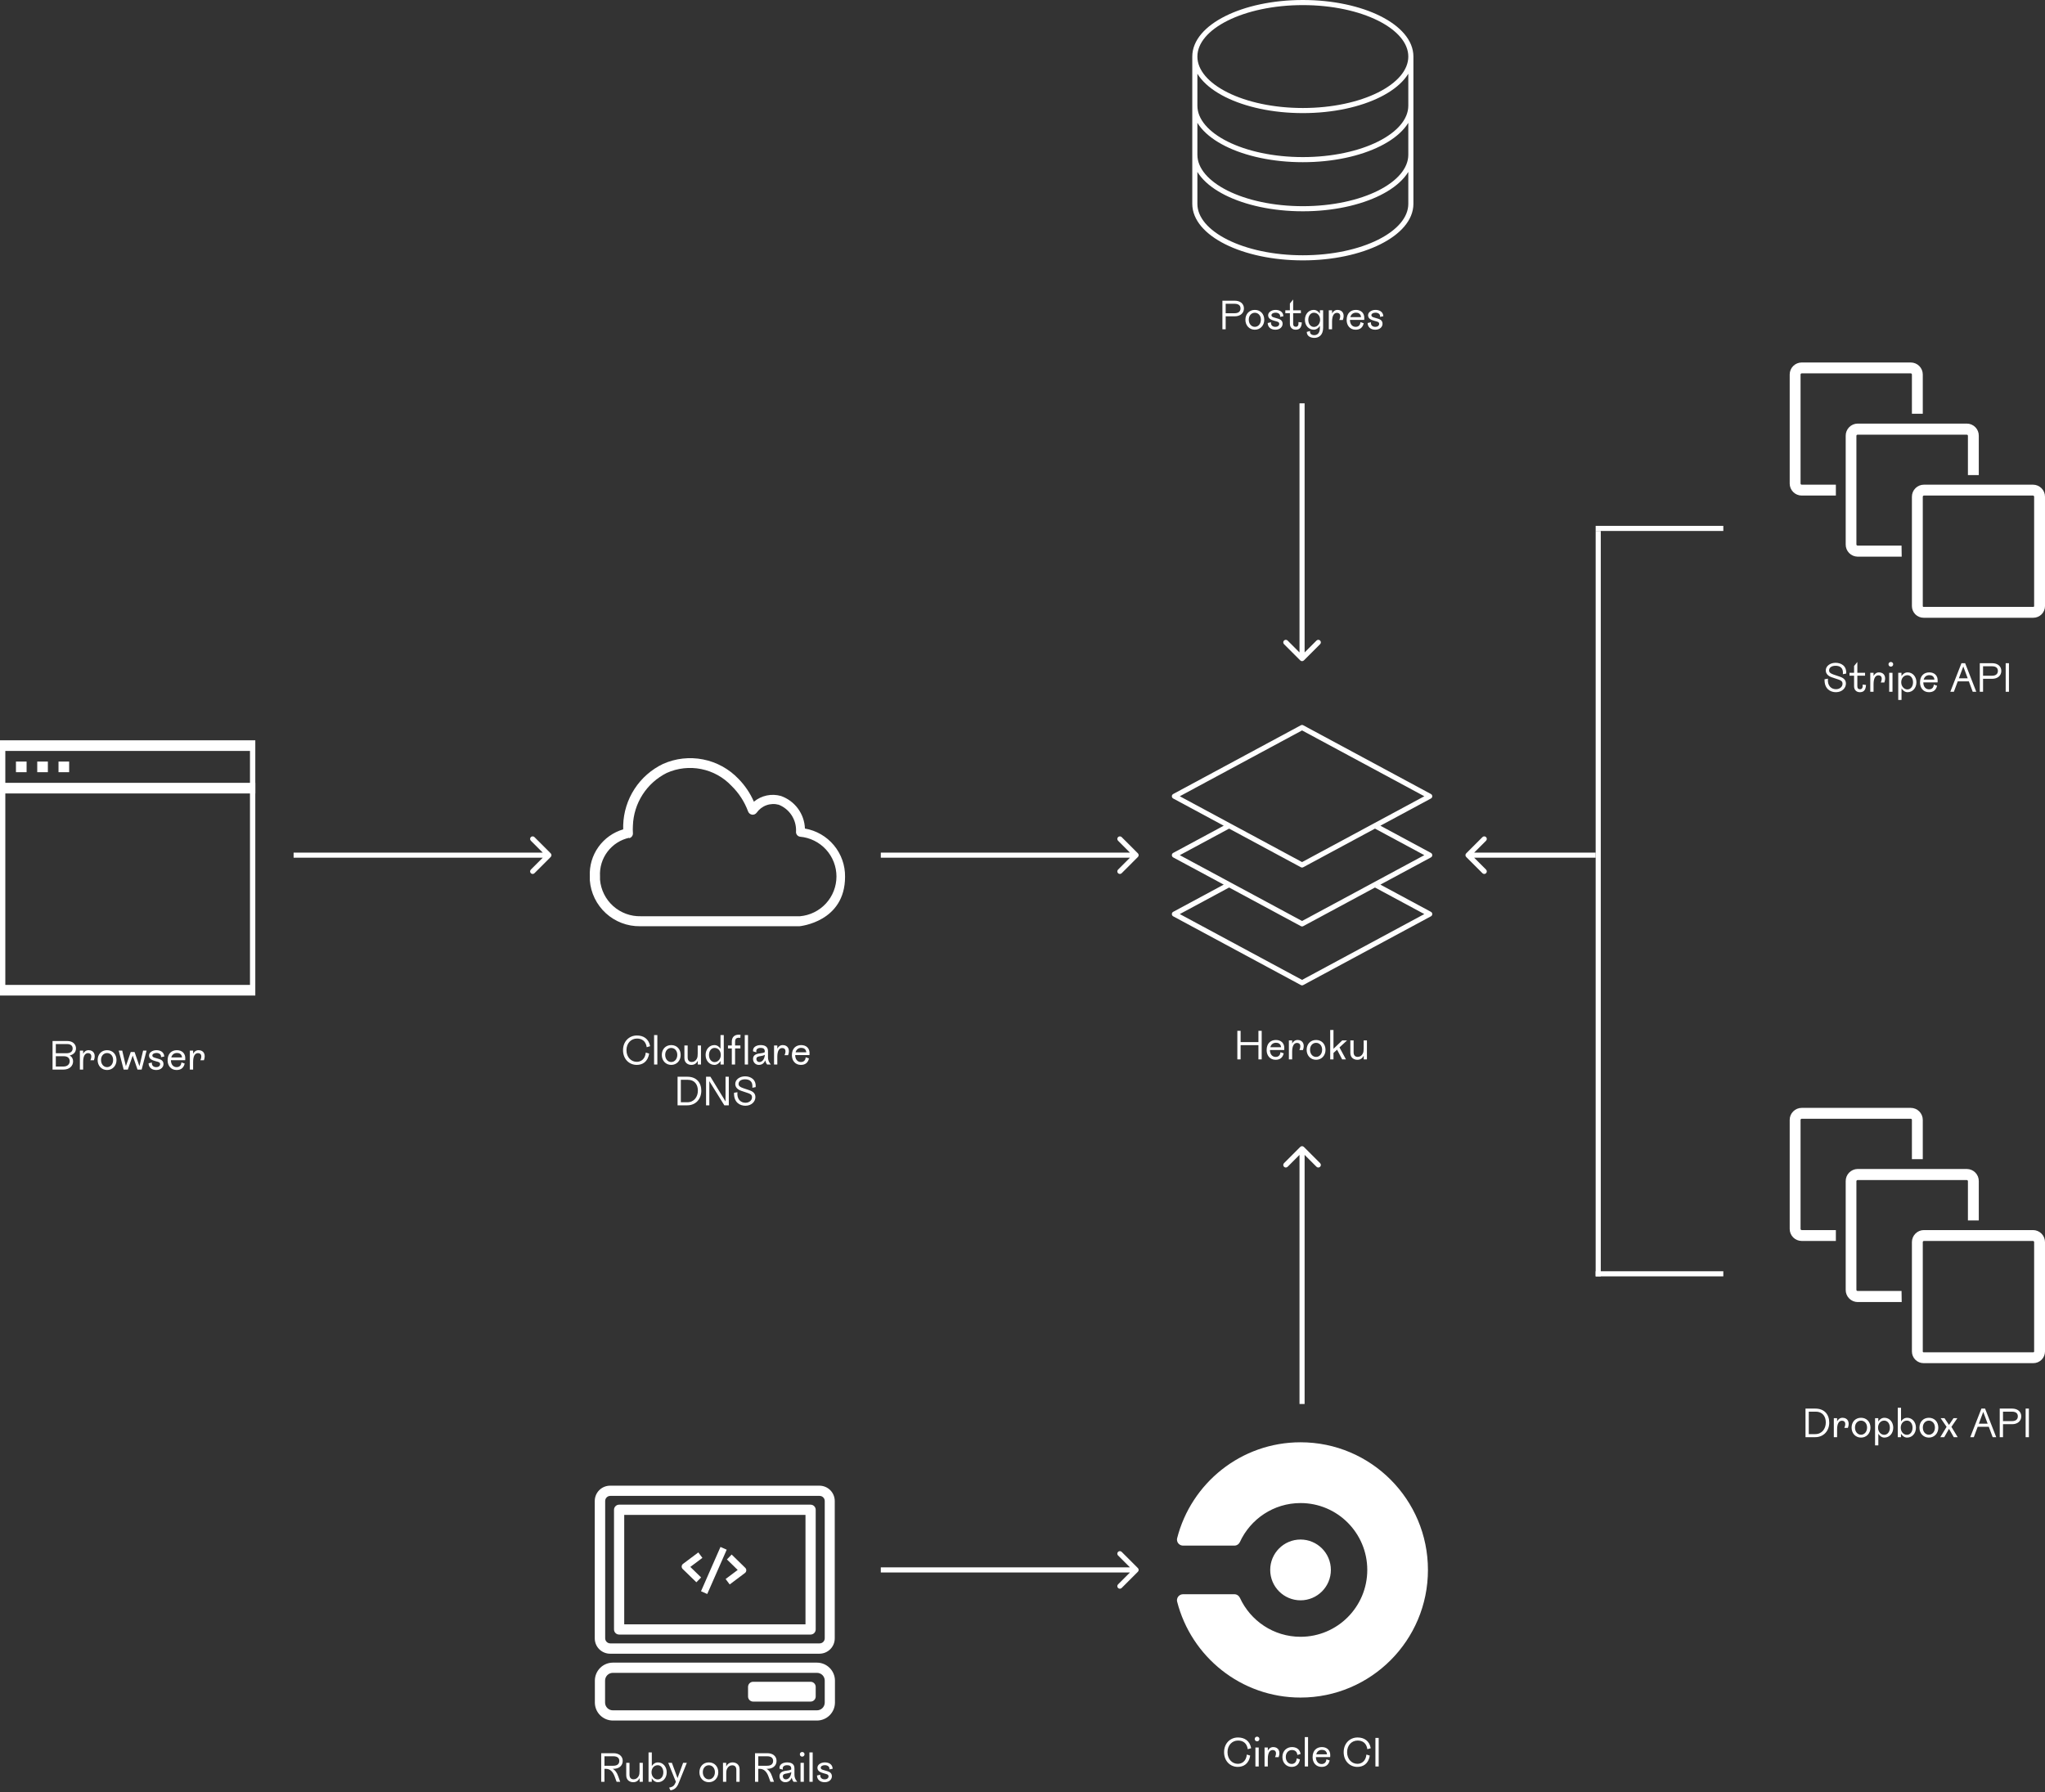 <svg width="801" height="702" viewBox="0 0 801 702" fill="none" xmlns="http://www.w3.org/2000/svg">
<rect x="0" y="0" width="801" height="702" fill="#333333" stroke="none"/>
<path d="M26.327 407.8C28.791 407.8 29.767 409.352 29.767 410.696C29.767 412.232 28.695 413.16 27.287 413.496C28.167 413.96 28.631 414.776 28.631 415.752C28.631 417.56 27.239 419 24.791 419H20.583V407.8H26.327ZM26.023 412.6C27.751 412.6 28.455 411.784 28.455 410.712C28.455 409.688 27.703 409 26.343 409H21.863V412.6H26.023ZM24.871 417.8C26.535 417.8 27.303 416.776 27.303 415.704C27.303 414.472 26.455 413.768 24.999 413.768H21.863V417.8H24.871ZM34.692 411.4C36.724 411.4 37.636 413.112 36.788 415.352H35.396C36.132 413.688 35.764 412.552 34.452 412.552C33.348 412.552 32.564 413.608 32.564 416.024V419H31.284V411.56H32.564V412.792C32.996 411.992 33.684 411.4 34.692 411.4ZM41.939 419.16C39.779 419.16 38.243 417.48 38.243 415.272C38.243 413.016 39.731 411.4 41.939 411.4C44.147 411.4 45.635 413.016 45.635 415.272C45.635 417.48 44.099 419.16 41.939 419.16ZM41.939 418.04C43.267 418.04 44.307 416.888 44.307 415.224C44.307 413.592 43.267 412.52 41.939 412.52C40.611 412.52 39.571 413.592 39.571 415.224C39.571 416.888 40.611 418.04 41.939 418.04ZM57.415 411.56L55.479 419H53.863L51.975 413.528L50.071 419H48.439L46.503 411.56H47.879L49.303 417.672L51.207 412.12H52.711L54.615 417.672L56.055 411.56H57.415ZM63.059 414.136C63.219 413.048 62.339 412.488 61.267 412.488C60.243 412.488 59.667 412.968 59.667 413.48C59.667 413.896 59.971 414.136 60.451 414.296C61.283 414.584 61.795 414.664 62.515 414.92C63.347 415.208 64.035 415.752 64.035 416.84C64.035 417.992 63.075 419.16 61.203 419.16C59.443 419.16 58.243 418.184 58.195 416.536L59.491 416.232C59.363 417.304 60.035 418.04 61.171 418.04C62.243 418.04 62.723 417.464 62.723 416.856C62.723 416.36 62.387 416.12 61.811 415.944C61.219 415.768 60.595 415.64 59.907 415.368C58.915 414.984 58.371 414.392 58.371 413.464C58.371 412.312 59.715 411.4 61.267 411.4C62.707 411.4 64.227 412.008 64.355 413.88L63.059 414.136ZM69.282 411.4C71.298 411.4 72.674 412.664 72.562 414.776L72.53 415.32H66.946C66.946 416.952 67.842 418.04 69.17 418.04C70.226 418.04 70.962 417.448 71.058 416.184L72.338 416.632C71.922 418.392 70.818 419.16 69.154 419.16C66.978 419.16 65.65 417.512 65.65 415.368C65.65 412.744 67.202 411.4 69.282 411.4ZM69.314 412.488C68.274 412.488 67.41 413.032 67.09 414.232H71.298C71.154 412.84 70.194 412.488 69.314 412.488ZM77.771 411.4C79.803 411.4 80.715 413.112 79.867 415.352H78.475C79.211 413.688 78.843 412.552 77.531 412.552C76.427 412.552 75.643 413.608 75.643 416.024V419H74.363V411.56H75.643V412.792C76.075 411.992 76.763 411.4 77.771 411.4Z" fill="white"/>
<path d="M215.707 335.707C216.098 335.317 216.098 334.683 215.707 334.293L209.343 327.929C208.953 327.538 208.319 327.538 207.929 327.929C207.538 328.319 207.538 328.953 207.929 329.343L213.586 335L207.929 340.657C207.538 341.047 207.538 341.681 207.929 342.071C208.319 342.462 208.953 342.462 209.343 342.071L215.707 335.707ZM115 336H215V334H115V336Z" fill="white"/>
<path d="M445.707 335.707C446.098 335.317 446.098 334.683 445.707 334.293L439.343 327.929C438.953 327.538 438.319 327.538 437.929 327.929C437.538 328.319 437.538 328.953 437.929 329.343L443.586 335L437.929 340.657C437.538 341.047 437.538 341.681 437.929 342.071C438.319 342.462 438.953 342.462 439.343 342.071L445.707 335.707ZM345 336H445V334H345V336Z" fill="white"/>
<path d="M445.707 615.707C446.098 615.317 446.098 614.683 445.707 614.293L439.343 607.929C438.953 607.538 438.319 607.538 437.929 607.929C437.538 608.319 437.538 608.953 437.929 609.343L443.586 615L437.929 620.657C437.538 621.047 437.538 621.681 437.929 622.071C438.319 622.462 438.953 622.462 439.343 622.071L445.707 615.707ZM345 616H445V614H345V616Z" fill="white"/>
<path d="M509.293 258.707C509.683 259.098 510.317 259.098 510.707 258.707L517.071 252.343C517.462 251.953 517.462 251.319 517.071 250.929C516.681 250.538 516.047 250.538 515.657 250.929L510 256.586L504.343 250.929C503.953 250.538 503.319 250.538 502.929 250.929C502.538 251.319 502.538 251.953 502.929 252.343L509.293 258.707ZM509 158L509 258L511 258L511 158L509 158Z" fill="white"/>
<path d="M574.293 334.293C573.902 334.683 573.902 335.317 574.293 335.707L580.657 342.071C581.047 342.462 581.681 342.462 582.071 342.071C582.462 341.681 582.462 341.047 582.071 340.657L576.414 335L582.071 329.343C582.462 328.953 582.462 328.319 582.071 327.929C581.681 327.538 581.047 327.538 580.657 327.929L574.293 334.293ZM625 334H575V336H625V334Z" fill="white"/>
<path d="M510.707 449.293C510.317 448.902 509.683 448.902 509.293 449.293L502.929 455.657C502.538 456.047 502.538 456.681 502.929 457.071C503.319 457.462 503.953 457.462 504.343 457.071L510 451.414L515.657 457.071C516.047 457.462 516.681 457.462 517.071 457.071C517.462 456.681 517.462 456.047 517.071 455.657L510.707 449.293ZM511 550L511 450L509 450L509 550L511 550Z" fill="white"/>
<g clip-path="url(#clip0_43_242)">
<path d="M100 390H85.417V385.833H97.917V294.167H2.083V385.833H85.417V390H0C-0.552 390 -1.082 389.781 -1.473 389.39C-1.864 388.999 -2.083 388.469 -2.083 387.917V292.083C-2.083 291.531 -1.864 291.001 -1.473 290.61C-1.082 290.219 -0.552 290 0 290H100C100.553 290 101.083 290.219 101.473 290.61C101.864 291.001 102.083 291.531 102.083 292.083V387.917C102.083 388.469 101.864 388.999 101.473 389.39C101.083 389.781 100.553 390 100 390Z" fill="white"/>
<path d="M100 306.667H0V310.833H100V306.667Z" fill="white"/>
<path d="M10.417 298.333H6.25V302.5H10.417V298.333Z" fill="white"/>
<path d="M18.75 298.333H14.584V302.5H18.75V298.333Z" fill="white"/>
<path d="M27.084 298.333H22.917V302.5H27.084V298.333Z" fill="white"/>
</g>
<path d="M320.96 647.82H238.96C237.369 647.82 235.843 647.188 234.717 646.063C233.592 644.937 232.96 643.411 232.96 641.82V588C232.96 586.409 233.592 584.883 234.717 583.757C235.843 582.632 237.369 582 238.96 582H320.96C322.551 582 324.077 582.632 325.203 583.757C326.328 584.883 326.96 586.409 326.96 588V641.78C326.965 642.571 326.814 643.356 326.515 644.088C326.216 644.821 325.775 645.487 325.217 646.049C324.659 646.61 323.996 647.055 323.265 647.359C322.535 647.664 321.751 647.82 320.96 647.82V647.82ZM239.04 586C238.51 586 238.001 586.211 237.626 586.586C237.251 586.961 237.04 587.47 237.04 588V641.78C237.04 642.31 237.251 642.819 237.626 643.194C238.001 643.569 238.51 643.78 239.04 643.78H321.04C321.57 643.78 322.079 643.569 322.454 643.194C322.829 642.819 323.04 642.31 323.04 641.78V588C323.04 587.47 322.829 586.961 322.454 586.586C322.079 586.211 321.57 586 321.04 586H239.04Z" fill="white"/>
<path d="M320 674H240C238.152 673.984 236.383 673.245 235.075 671.94C233.766 670.634 233.021 668.868 233 667.02V658.36C233.005 656.501 233.743 654.72 235.054 653.402C236.364 652.084 238.141 651.336 240 651.32H320C321.866 651.325 323.653 652.069 324.972 653.388C326.291 654.707 327.035 656.495 327.04 658.36V667.02C327.019 668.875 326.269 670.647 324.951 671.954C323.634 673.26 321.855 673.995 320 674V674ZM240 655.32C239.201 655.331 238.438 655.655 237.876 656.224C237.315 656.793 237 657.561 237 658.36V667.02C237.016 667.809 237.337 668.561 237.897 669.117C238.457 669.673 239.211 669.99 240 670H320C320.806 670 321.58 669.68 322.15 669.11C322.72 668.54 323.04 667.766 323.04 666.96V658.36C323.04 657.961 322.961 657.565 322.809 657.197C322.656 656.828 322.432 656.493 322.15 656.21C321.867 655.928 321.532 655.704 321.163 655.551C320.795 655.399 320.399 655.32 320 655.32H240Z" fill="white"/>
<path d="M317.5 658.82H295C293.895 658.82 293 659.715 293 660.82V664.58C293 665.685 293.895 666.58 295 666.58H317.5C318.605 666.58 319.5 665.685 319.5 664.58V660.82C319.5 659.715 318.605 658.82 317.5 658.82Z" fill="white"/>
<path d="M317.5 640.32H242.5C241.97 640.32 241.461 640.109 241.086 639.734C240.711 639.359 240.5 638.85 240.5 638.32V591.44C240.5 590.91 240.711 590.401 241.086 590.026C241.461 589.651 241.97 589.44 242.5 589.44H317.5C318.03 589.44 318.539 589.651 318.914 590.026C319.289 590.401 319.5 590.91 319.5 591.44V638.32C319.5 638.85 319.289 639.359 318.914 639.734C318.539 640.109 318.03 640.32 317.5 640.32ZM244.5 636.32H315.5V593.44H244.5V636.32Z" fill="white"/>
<path d="M272.763 619.837L267.403 614.637C267.265 614.502 267.158 614.34 267.089 614.16C267.02 613.981 266.99 613.789 267.003 613.597C267.016 613.406 267.071 613.22 267.163 613.052C267.255 612.884 267.382 612.738 267.536 612.623L273.523 608.143L275.123 610.277L270.389 613.823L274.616 617.943L272.763 619.837Z" fill="white"/>
<path d="M285.816 620.69L284.216 618.557L288.949 615.01L284.723 610.89L286.576 608.97L291.909 614.183C292.048 614.318 292.156 614.481 292.225 614.661C292.294 614.841 292.324 615.035 292.311 615.227C292.298 615.42 292.244 615.608 292.152 615.777C292.059 615.947 291.931 616.095 291.776 616.21L285.816 620.69Z" fill="white"/>
<path d="M282.202 606L274.575 623.358L277.017 624.431L284.644 607.073L282.202 606Z" fill="white"/>
<path d="M243.913 689.808C243.913 691.728 242.393 692.912 240.361 692.912H239.945C240.921 693.392 241.609 694.304 242.153 695.84L242.921 698H241.513L240.793 696.016C240.057 694 238.985 692.912 237.225 692.912H236.761V698H235.481V686.8H240.361C242.393 686.8 243.913 687.936 243.913 689.808ZM240.217 691.712C242.121 691.712 242.569 690.704 242.569 689.808C242.569 688.944 242.121 688 240.217 688H236.761V691.712H240.217ZM251.784 690.56V698H250.536V696.56C250.072 697.472 249.304 698.16 248.008 698.16C246.776 698.16 245.288 697.44 245.288 695.456V690.56H246.568V695.216C246.568 696.464 247.208 697.024 248.168 697.024C249.016 697.024 249.752 696.56 250.168 695.728C250.44 695.184 250.504 694.64 250.504 693.712V690.56H251.784ZM257.706 690.4C259.706 690.4 261.146 692.112 261.146 694.272C261.146 696.528 259.642 698.16 257.69 698.16C256.634 698.16 255.818 697.488 255.29 696.64V698H254.026V686.48H255.306V691.824C255.834 691.024 256.634 690.4 257.706 690.4ZM257.61 697.072C258.906 697.072 259.818 695.904 259.818 694.272C259.818 692.64 258.874 691.504 257.626 691.504C256.17 691.504 255.194 692.72 255.194 694.288C255.194 695.808 256.25 697.072 257.61 697.072ZM269.026 690.56L266.034 698C265.506 699.312 264.93 700.976 262.626 701.36L262.082 700.288C264.066 699.904 264.178 699.168 264.738 698L261.73 690.56H263.17L265.378 696.56L267.57 690.56H269.026ZM277.65 698.16C275.49 698.16 273.954 696.48 273.954 694.272C273.954 692.016 275.442 690.4 277.65 690.4C279.858 690.4 281.346 692.016 281.346 694.272C281.346 696.48 279.81 698.16 277.65 698.16ZM277.65 697.04C278.978 697.04 280.018 695.888 280.018 694.224C280.018 692.592 278.978 691.52 277.65 691.52C276.322 691.52 275.282 692.592 275.282 694.224C275.282 695.888 276.322 697.04 277.65 697.04ZM286.975 690.4C288.191 690.4 289.695 691.12 289.695 693.104V698H288.415V693.344C288.415 692.096 287.791 691.536 286.799 691.536C285.967 691.536 285.231 692 284.815 692.832C284.543 693.376 284.463 693.92 284.463 694.848V698H283.183V690.56H284.447V691.984C284.911 691.072 285.679 690.4 286.975 690.4ZM304.163 689.808C304.163 691.728 302.643 692.912 300.611 692.912H300.195C301.171 693.392 301.859 694.304 302.403 695.84L303.171 698H301.763L301.043 696.016C300.307 694 299.235 692.912 297.475 692.912H297.011V698H295.731V686.8H300.611C302.643 686.8 304.163 687.936 304.163 689.808ZM300.467 691.712C302.371 691.712 302.819 690.704 302.819 689.808C302.819 688.944 302.371 688 300.467 688H297.011V691.712H300.467ZM310.823 698C310.487 697.552 310.231 697.056 310.119 696.384C309.687 697.392 308.919 698.16 307.575 698.16C306.167 698.16 305.319 697.008 305.319 695.84C305.319 694.48 306.199 693.84 308.167 693.632C308.839 693.568 309.463 693.456 309.911 693.168V692.832C309.911 691.648 309.031 691.504 308.231 691.504C307.271 691.504 306.279 692.032 306.663 693.232L305.319 692.864C305.111 691.024 306.903 690.4 308.279 690.4C309.735 690.4 311.175 690.864 311.175 692.768V695.2C311.175 696.704 311.959 697.568 312.279 698H310.823ZM307.815 697.04C308.791 697.04 309.767 696.16 309.959 694.208C309.559 694.448 309.031 694.608 308.359 694.704C307.239 694.864 306.631 695.04 306.631 695.872C306.631 696.48 307.063 697.04 307.815 697.04ZM314.214 688.144C313.686 688.144 313.286 687.744 313.286 687.216C313.286 686.72 313.686 686.32 314.214 686.32C314.726 686.32 315.126 686.72 315.126 687.216C315.126 687.744 314.726 688.144 314.214 688.144ZM313.558 690.56H314.854V698H313.558V690.56ZM317.04 686.48H318.32V698H317.04V686.48ZM324.863 693.136C325.023 692.048 324.143 691.488 323.071 691.488C322.047 691.488 321.471 691.968 321.471 692.48C321.471 692.896 321.775 693.136 322.255 693.296C323.087 693.584 323.599 693.664 324.319 693.92C325.151 694.208 325.839 694.752 325.839 695.84C325.839 696.992 324.879 698.16 323.007 698.16C321.247 698.16 320.047 697.184 319.999 695.536L321.295 695.232C321.167 696.304 321.839 697.04 322.975 697.04C324.047 697.04 324.527 696.464 324.527 695.856C324.527 695.36 324.191 695.12 323.615 694.944C323.023 694.768 322.399 694.64 321.711 694.368C320.719 693.984 320.175 693.392 320.175 692.464C320.175 691.312 321.519 690.4 323.071 690.4C324.511 690.4 326.031 691.008 326.159 692.88L324.863 693.136Z" fill="white"/>
<path d="M489.68 687.728C489.152 691.056 486.976 692.16 484.832 692.16C481.856 692.16 479.456 689.872 479.456 686.4C479.456 682.928 481.872 680.64 484.896 680.64C487.424 680.64 489.504 681.888 490.064 684.832L488.736 685.232C488.368 682.736 486.752 681.84 484.928 681.84C482.624 681.84 480.8 683.648 480.8 686.384C480.8 689.232 482.704 690.96 484.848 690.96C486.288 690.96 488.08 690.112 488.368 687.328L489.68 687.728ZM492.386 682.144C491.858 682.144 491.458 681.744 491.458 681.216C491.458 680.72 491.858 680.32 492.386 680.32C492.898 680.32 493.298 680.72 493.298 681.216C493.298 681.744 492.898 682.144 492.386 682.144ZM491.73 684.56H493.026V692H491.73V684.56ZM498.716 684.4C500.748 684.4 501.66 686.112 500.812 688.352H499.42C500.156 686.688 499.788 685.552 498.476 685.552C497.372 685.552 496.588 686.608 496.588 689.024V692H495.308V684.56H496.588V685.792C497.02 684.992 497.708 684.4 498.716 684.4ZM509.163 689.216C508.827 691.632 507.147 692.16 505.883 692.16C504.011 692.16 502.299 690.736 502.299 688.288C502.299 685.696 504.203 684.4 506.011 684.4C507.371 684.4 509.019 684.88 509.435 687.088L508.155 687.488C508.027 685.952 506.955 685.552 506.027 685.552C504.731 685.552 503.627 686.576 503.627 688.272C503.627 689.968 504.683 691.008 505.947 691.008C506.859 691.008 507.835 690.4 507.883 688.832L509.163 689.216ZM511.071 680.48H512.351V692H511.071V680.48ZM517.759 684.4C519.775 684.4 521.151 685.664 521.039 687.776L521.007 688.32H515.423C515.423 689.952 516.319 691.04 517.647 691.04C518.703 691.04 519.439 690.448 519.535 689.184L520.815 689.632C520.399 691.392 519.295 692.16 517.631 692.16C515.455 692.16 514.127 690.512 514.127 688.368C514.127 685.744 515.679 684.4 517.759 684.4ZM517.791 685.488C516.751 685.488 515.887 686.032 515.567 687.232H519.775C519.631 685.84 518.671 685.488 517.791 685.488ZM536.524 687.728C535.996 691.056 533.82 692.16 531.676 692.16C528.7 692.16 526.3 689.872 526.3 686.4C526.3 682.928 528.716 680.64 531.74 680.64C534.268 680.64 536.348 681.888 536.908 684.832L535.58 685.232C535.212 682.736 533.596 681.84 531.772 681.84C529.468 681.84 527.644 683.648 527.644 686.384C527.644 689.232 529.548 690.96 531.692 690.96C533.132 690.96 534.924 690.112 535.212 687.328L536.524 687.728ZM538.734 680.8H540.014V692H538.734V680.8Z" fill="white"/>
<path fill-rule="evenodd" clip-rule="evenodd" d="M509.406 565C486.112 565 466.564 580.991 461.063 602.611C461.025 602.769 461 602.929 461 603.096C461 604.411 462.064 605.477 463.377 605.477H483.489C484.447 605.477 485.267 604.904 485.645 604.086C489.777 595.073 498.857 588.808 509.406 588.808C523.838 588.808 535.544 600.537 535.544 615.001C535.544 629.465 523.838 641.193 509.406 641.193C498.857 641.193 489.781 634.928 485.648 625.912L485.645 625.917C485.267 625.098 484.447 624.526 483.489 624.526H463.377C462.064 624.526 461 625.589 461 626.907C461 627.069 461.025 627.225 461.059 627.381C466.559 649.002 486.108 665 509.406 665C536.963 665 559.307 642.611 559.307 615.001C559.307 587.387 536.963 565 509.406 565ZM497.524 615.001C497.524 608.427 502.845 603.096 509.406 603.096C515.967 603.096 521.286 608.427 521.286 615.001C521.286 621.574 515.967 626.907 509.406 626.907C502.845 626.907 497.524 621.574 497.524 615.001Z" fill="white"/>
<path d="M494.189 403.8V415H492.909V409.432H485.933V415H484.653V403.8H485.933V408.232H492.909V403.8H494.189ZM499.759 407.4C501.775 407.4 503.151 408.664 503.039 410.776L503.007 411.32H497.423C497.423 412.952 498.319 414.04 499.647 414.04C500.703 414.04 501.439 413.448 501.535 412.184L502.815 412.632C502.399 414.392 501.295 415.16 499.631 415.16C497.455 415.16 496.127 413.512 496.127 411.368C496.127 408.744 497.679 407.4 499.759 407.4ZM499.791 408.488C498.751 408.488 497.887 409.032 497.567 410.232H501.775C501.631 408.84 500.671 408.488 499.791 408.488ZM508.247 407.4C510.279 407.4 511.191 409.112 510.343 411.352H508.951C509.687 409.688 509.319 408.552 508.007 408.552C506.903 408.552 506.119 409.608 506.119 412.024V415H504.839V407.56H506.119V408.792C506.551 407.992 507.239 407.4 508.247 407.4ZM515.494 415.16C513.334 415.16 511.798 413.48 511.798 411.272C511.798 409.016 513.286 407.4 515.494 407.4C517.702 407.4 519.19 409.016 519.19 411.272C519.19 413.48 517.654 415.16 515.494 415.16ZM515.494 414.04C516.822 414.04 517.862 412.888 517.862 411.224C517.862 409.592 516.822 408.52 515.494 408.52C514.166 408.52 513.126 409.592 513.126 411.224C513.126 412.888 514.166 414.04 515.494 414.04ZM524.659 410.312L527.187 415H525.699L523.715 411.192L522.307 412.488V415H521.027V403.48H522.307V410.856L525.747 407.56H527.635L524.659 410.312ZM535.409 407.56V415H534.161V413.56C533.697 414.472 532.929 415.16 531.633 415.16C530.401 415.16 528.913 414.44 528.913 412.456V407.56H530.193V412.216C530.193 413.464 530.833 414.024 531.793 414.024C532.641 414.024 533.377 413.56 533.793 412.728C534.065 412.184 534.129 411.64 534.129 410.712V407.56H535.409Z" fill="white"/>
<path d="M481.431 323.462L460 335L481.431 346.538M481.431 323.462L510 338.846L538.569 323.462M481.431 323.462L460 311.923L510 285L560 311.923L538.569 323.462M481.431 346.538L460 358.077L510 385L560 358.077L538.569 346.538M481.431 346.538L510 361.923L538.569 346.538M538.569 323.462L560 335L538.569 346.538" stroke="white" stroke-width="2" stroke-linecap="round" stroke-linejoin="round"/>
<path d="M483.682 117.8C485.714 117.8 487.234 118.936 487.234 120.824C487.234 122.728 485.714 123.912 483.682 123.912H480.082V129H478.802V117.8H483.682ZM483.538 122.712C485.442 122.712 485.89 121.704 485.89 120.824C485.89 119.944 485.442 119 483.538 119H480.082V122.712H483.538ZM491.502 129.16C489.342 129.16 487.806 127.48 487.806 125.272C487.806 123.016 489.294 121.4 491.502 121.4C493.71 121.4 495.198 123.016 495.198 125.272C495.198 127.48 493.662 129.16 491.502 129.16ZM491.502 128.04C492.83 128.04 493.87 126.888 493.87 125.224C493.87 123.592 492.83 122.52 491.502 122.52C490.174 122.52 489.134 123.592 489.134 125.224C489.134 126.888 490.174 128.04 491.502 128.04ZM501.402 124.136C501.562 123.048 500.682 122.488 499.61 122.488C498.586 122.488 498.01 122.968 498.01 123.48C498.01 123.896 498.314 124.136 498.794 124.296C499.626 124.584 500.138 124.664 500.858 124.92C501.69 125.208 502.378 125.752 502.378 126.84C502.378 127.992 501.418 129.16 499.546 129.16C497.786 129.16 496.586 128.184 496.538 126.536L497.834 126.232C497.706 127.304 498.378 128.04 499.514 128.04C500.586 128.04 501.066 127.464 501.066 126.856C501.066 126.36 500.73 126.12 500.154 125.944C499.562 125.768 498.938 125.64 498.25 125.368C497.258 124.984 496.714 124.392 496.714 123.464C496.714 122.312 498.058 121.4 499.61 121.4C501.05 121.4 502.57 122.008 502.698 123.88L501.402 124.136ZM509.905 126.312C509.809 128.92 508.417 129.16 507.473 129.16C506.193 129.16 505.233 128.296 505.233 126.84V122.696H503.441V121.56H505.233V118.904L506.513 117.32V121.56H509.537V122.696H506.513V126.824C506.513 127.656 506.913 128.008 507.601 128.008C508.337 128.008 508.721 127.368 508.593 126.168L509.905 126.312ZM518.253 121.528V128.392C518.253 131.416 516.429 132.36 514.829 132.36C513.549 132.36 511.885 131.848 511.837 130.024L513.133 129.672C512.941 130.744 513.741 131.288 514.781 131.288C516.029 131.288 516.973 130.424 516.973 128.568V127.64C516.445 128.488 515.629 129.16 514.573 129.16C512.621 129.16 511.117 127.528 511.117 125.272C511.117 123.112 512.557 121.4 514.557 121.4C515.645 121.4 516.461 122.056 516.989 122.872V121.528H518.253ZM514.653 128.072C516.045 128.072 517.069 126.76 517.069 125.288C517.069 123.688 516.061 122.504 514.637 122.504C513.389 122.504 512.445 123.64 512.445 125.272C512.445 126.904 513.357 128.072 514.653 128.072ZM523.88 121.4C525.912 121.4 526.824 123.112 525.976 125.352H524.584C525.32 123.688 524.952 122.552 523.64 122.552C522.536 122.552 521.752 123.608 521.752 126.024V129H520.472V121.56H521.752V122.792C522.184 121.992 522.872 121.4 523.88 121.4ZM531.095 121.4C533.111 121.4 534.487 122.664 534.375 124.776L534.343 125.32H528.759C528.759 126.952 529.655 128.04 530.983 128.04C532.039 128.04 532.775 127.448 532.871 126.184L534.151 126.632C533.735 128.392 532.631 129.16 530.967 129.16C528.791 129.16 527.463 127.512 527.463 125.368C527.463 122.744 529.015 121.4 531.095 121.4ZM531.127 122.488C530.087 122.488 529.223 123.032 528.903 124.232H533.111C532.967 122.84 532.007 122.488 531.127 122.488ZM540.543 124.136C540.703 123.048 539.823 122.488 538.751 122.488C537.727 122.488 537.151 122.968 537.151 123.48C537.151 123.896 537.455 124.136 537.935 124.296C538.767 124.584 539.279 124.664 539.999 124.92C540.831 125.208 541.519 125.752 541.519 126.84C541.519 127.992 540.559 129.16 538.687 129.16C536.927 129.16 535.727 128.184 535.679 126.536L536.975 126.232C536.847 127.304 537.519 128.04 538.655 128.04C539.727 128.04 540.207 127.464 540.207 126.856C540.207 126.36 539.871 126.12 539.295 125.944C538.703 125.768 538.079 125.64 537.391 125.368C536.399 124.984 535.855 124.392 535.855 123.464C535.855 122.312 537.199 121.4 538.751 121.4C540.191 121.4 541.711 122.008 541.839 123.88L540.543 124.136Z" fill="white"/>
<path d="M552.615 22.154C552.615 33.836 533.672 43.308 510.308 43.308C486.944 43.308 468 33.836 468 22.154M552.615 22.154C552.615 10.472 533.672 1 510.308 1C486.944 1 468 10.472 468 22.154M552.615 22.154V79.846C552.615 91.528 533.672 101 510.308 101C486.944 101 468 91.528 468 79.846V22.154M552.615 22.154V41.385M468 22.154V41.385M552.615 41.385V60.615C552.615 72.297 533.672 81.769 510.308 81.769C486.944 81.769 468 72.297 468 60.615V41.385M552.615 41.385C552.615 53.067 533.672 62.538 510.308 62.538C486.944 62.538 468 53.067 468 41.385" stroke="white" stroke-width="2" stroke-linecap="round" stroke-linejoin="round"/>
<path d="M254.258 412.728C253.73 416.056 251.554 417.16 249.41 417.16C246.434 417.16 244.034 414.872 244.034 411.4C244.034 407.928 246.45 405.64 249.474 405.64C252.002 405.64 254.082 406.888 254.642 409.832L253.314 410.232C252.946 407.736 251.33 406.84 249.506 406.84C247.202 406.84 245.378 408.648 245.378 411.384C245.378 414.232 247.282 415.96 249.426 415.96C250.866 415.96 252.658 415.112 252.946 412.328L254.258 412.728ZM256.196 405.48H257.476V417H256.196V405.48ZM262.916 417.16C260.756 417.16 259.22 415.48 259.22 413.272C259.22 411.016 260.708 409.4 262.916 409.4C265.124 409.4 266.612 411.016 266.612 413.272C266.612 415.48 265.076 417.16 262.916 417.16ZM262.916 416.04C264.244 416.04 265.284 414.888 265.284 413.224C265.284 411.592 264.244 410.52 262.916 410.52C261.588 410.52 260.548 411.592 260.548 413.224C260.548 414.888 261.588 416.04 262.916 416.04ZM274.565 409.56V417H273.317V415.56C272.853 416.472 272.085 417.16 270.789 417.16C269.557 417.16 268.069 416.44 268.069 414.456V409.56H269.349V414.216C269.349 415.464 269.989 416.024 270.949 416.024C271.797 416.024 272.533 415.56 272.949 414.728C273.221 414.184 273.285 413.64 273.285 412.712V409.56H274.565ZM283.495 405.48V417H282.231V415.64C281.703 416.488 280.887 417.16 279.831 417.16C277.879 417.16 276.375 415.528 276.375 413.272C276.375 411.112 277.815 409.4 279.815 409.4C280.887 409.4 281.687 410.024 282.215 410.824V405.48H283.495ZM279.911 416.072C281.303 416.072 282.327 414.76 282.327 413.288C282.327 411.688 281.319 410.504 279.895 410.504C278.647 410.504 277.703 411.64 277.703 413.272C277.703 414.904 278.615 416.072 279.911 416.072ZM287.922 409.56H290.002V410.712H287.922V417H286.642V410.712H285.138V409.56H286.642V408.024C286.642 406.632 287.346 405.32 289.41 405.32C289.714 405.32 289.986 405.368 290.066 405.4L289.97 406.584C289.778 406.52 289.458 406.504 289.154 406.536C288.066 406.648 287.922 407.352 287.922 408.168V409.56ZM291.712 405.48H292.992V417H291.712V405.48ZM300.463 417C300.127 416.552 299.871 416.056 299.759 415.384C299.327 416.392 298.559 417.16 297.215 417.16C295.807 417.16 294.959 416.008 294.959 414.84C294.959 413.48 295.839 412.84 297.807 412.632C298.479 412.568 299.103 412.456 299.551 412.168V411.832C299.551 410.648 298.671 410.504 297.871 410.504C296.911 410.504 295.919 411.032 296.303 412.232L294.959 411.864C294.751 410.024 296.543 409.4 297.919 409.4C299.375 409.4 300.815 409.864 300.815 411.768V414.2C300.815 415.704 301.599 416.568 301.919 417H300.463ZM297.455 416.04C298.431 416.04 299.407 415.16 299.599 413.208C299.199 413.448 298.671 413.608 297.999 413.704C296.879 413.864 296.271 414.04 296.271 414.872C296.271 415.48 296.703 416.04 297.455 416.04ZM306.591 409.4C308.623 409.4 309.535 411.112 308.687 413.352H307.295C308.031 411.688 307.663 410.552 306.351 410.552C305.247 410.552 304.463 411.608 304.463 414.024V417H303.183V409.56H304.463V410.792C304.895 409.992 305.583 409.4 306.591 409.4ZM313.806 409.4C315.822 409.4 317.198 410.664 317.086 412.776L317.054 413.32H311.47C311.47 414.952 312.366 416.04 313.694 416.04C314.75 416.04 315.486 415.448 315.582 414.184L316.862 414.632C316.446 416.392 315.342 417.16 313.678 417.16C311.502 417.16 310.174 415.512 310.174 413.368C310.174 410.744 311.726 409.4 313.806 409.4ZM313.838 410.488C312.798 410.488 311.934 411.032 311.614 412.232H315.822C315.678 410.84 314.718 410.488 313.838 410.488ZM269.235 421.8C272.851 421.8 274.691 424.152 274.691 427.288C274.691 430.52 272.515 433 269.187 433H265.395V421.8H269.235ZM269.219 431.8C271.843 431.8 273.347 429.688 273.347 427.256C273.347 424.872 272.067 423 269.427 423H266.675V431.8H269.219ZM285.464 421.8V433H283.72L277.832 423.528V433H276.552V421.8H278.264L284.184 431.48V421.8H285.464ZM294.68 426.12C294.984 423.192 293.048 422.808 291.8 422.808C290.472 422.808 289.288 423.4 289.288 424.616C289.288 425.432 289.88 425.832 291.032 426.248C292.088 426.632 292.744 426.824 293.544 427.096C295 427.592 295.88 428.36 295.88 429.8C295.88 431.384 294.536 433.16 291.944 433.16C289.848 433.16 287.384 431.912 287.512 428.088L288.84 427.864C288.568 430.664 290.152 431.992 292.008 431.992C293.432 431.992 294.552 431.064 294.552 429.864C294.552 428.904 293.992 428.552 292.968 428.2L290.392 427.336C288.936 426.856 287.992 425.944 287.992 424.616C287.992 422.856 289.8 421.64 291.832 421.64C293.992 421.64 296.232 422.856 295.976 425.864L294.68 426.12Z" fill="white"/>
<path d="M313.163 362.844H250.698C245.744 362.909 240.953 361.084 237.297 357.741C233.642 354.398 231.398 349.787 231.022 344.848C231.022 344.328 231.022 343.808 231.022 343.288C230.82 339.199 232.001 335.161 234.373 331.824C236.745 328.488 240.171 326.046 244.099 324.893C244.099 324.333 244.099 323.773 244.099 323.253C244.243 318.207 245.775 313.298 248.526 309.065C251.278 304.832 255.142 301.439 259.695 299.259C264.622 297.066 270.107 296.451 275.397 297.496C280.687 298.541 285.525 301.196 289.248 305.097C291.792 307.689 293.839 310.725 295.287 314.055C296.74 312.851 298.463 312.018 300.309 311.627C302.155 311.237 304.069 311.302 305.884 311.816C308.55 312.753 310.873 314.471 312.549 316.747C314.225 319.022 315.177 321.749 315.282 324.573C319.72 325.334 323.74 327.653 326.621 331.113C329.502 334.573 331.054 338.947 330.999 343.448C330.999 361.164 313.363 362.804 313.163 362.844ZM246.499 328.172C243.097 328.91 240.072 330.838 237.968 333.61C235.863 336.382 234.818 339.814 235.021 343.288C235.021 343.728 235.021 344.168 235.021 344.608C235.357 348.585 237.2 352.283 240.174 354.945C243.148 357.607 247.028 359.031 251.017 358.925H313.363C317.258 358.583 320.883 356.793 323.525 353.91C326.166 351.027 327.631 347.259 327.631 343.348C327.631 339.438 326.166 335.67 323.525 332.787C320.883 329.903 317.258 328.114 313.363 327.772C313.118 327.733 312.884 327.646 312.673 327.517C312.462 327.387 312.279 327.217 312.134 327.016C311.989 326.816 311.886 326.588 311.829 326.347C311.772 326.107 311.763 325.857 311.803 325.613C311.879 323.401 311.271 321.219 310.061 319.365C308.852 317.512 307.1 316.076 305.045 315.255C303.453 314.816 301.765 314.88 300.211 315.438C298.657 315.997 297.314 317.022 296.367 318.374C296.159 318.657 295.877 318.877 295.553 319.011C295.229 319.145 294.874 319.188 294.527 319.134C294.184 319.072 293.864 318.921 293.597 318.696C293.331 318.472 293.127 318.182 293.008 317.854C291.612 314.064 289.385 310.634 286.489 307.817C283.312 304.458 279.169 302.169 274.634 301.266C270.1 300.363 265.397 300.892 261.175 302.778C257.304 304.708 254.026 307.648 251.689 311.287C249.352 314.927 248.042 319.13 247.898 323.453C247.839 324.385 247.839 325.32 247.898 326.252C247.958 326.732 247.835 327.217 247.554 327.61C247.272 328.003 246.852 328.275 246.379 328.372L246.499 328.172Z" fill="white"/>
<path d="M711.032 551.8C714.648 551.8 716.488 554.152 716.488 557.288C716.488 560.52 714.312 563 710.984 563H707.192V551.8H711.032ZM711.016 561.8C713.64 561.8 715.144 559.688 715.144 557.256C715.144 554.872 713.864 553 711.224 553H708.472V561.8H711.016ZM721.692 555.4C723.724 555.4 724.636 557.112 723.788 559.352H722.396C723.132 557.688 722.764 556.552 721.452 556.552C720.348 556.552 719.564 557.608 719.564 560.024V563H718.284V555.56H719.564V556.792C719.996 555.992 720.684 555.4 721.692 555.4ZM728.939 563.16C726.779 563.16 725.243 561.48 725.243 559.272C725.243 557.016 726.731 555.4 728.939 555.4C731.147 555.4 732.635 557.016 732.635 559.272C732.635 561.48 731.099 563.16 728.939 563.16ZM728.939 562.04C730.267 562.04 731.307 560.888 731.307 559.224C731.307 557.592 730.267 556.52 728.939 556.52C727.611 556.52 726.571 557.592 726.571 559.224C726.571 560.888 727.611 562.04 728.939 562.04ZM738.12 555.4C740.12 555.4 741.56 557.112 741.56 559.272C741.56 561.528 740.056 563.16 738.104 563.16C737.064 563.16 736.248 562.488 735.72 561.656V566.2H734.44V555.56H735.704V556.856C736.232 556.04 737.032 555.4 738.12 555.4ZM738.024 562.072C739.32 562.072 740.232 560.904 740.232 559.272C740.232 557.64 739.288 556.504 738.04 556.504C736.584 556.504 735.608 557.72 735.608 559.288C735.608 560.808 736.664 562.072 738.024 562.072ZM747.011 555.4C749.011 555.4 750.451 557.112 750.451 559.272C750.451 561.528 748.947 563.16 746.995 563.16C745.939 563.16 745.123 562.488 744.595 561.64V563H743.331V551.48H744.611V556.824C745.139 556.024 745.939 555.4 747.011 555.4ZM746.915 562.072C748.211 562.072 749.123 560.904 749.123 559.272C749.123 557.64 748.179 556.504 746.931 556.504C745.475 556.504 744.499 557.72 744.499 559.288C744.499 560.808 745.555 562.072 746.915 562.072ZM755.517 563.16C753.357 563.16 751.821 561.48 751.821 559.272C751.821 557.016 753.309 555.4 755.517 555.4C757.725 555.4 759.213 557.016 759.213 559.272C759.213 561.48 757.677 563.16 755.517 563.16ZM755.517 562.04C756.845 562.04 757.885 560.888 757.885 559.224C757.885 557.592 756.845 556.52 755.517 556.52C754.189 556.52 753.149 557.592 753.149 559.224C753.149 560.888 754.189 562.04 755.517 562.04ZM765.271 563L763.399 559.72L761.527 563H759.991L762.455 558.952L760.135 555.56H761.639L763.399 558.2L765.159 555.56H766.663L764.343 558.952L766.807 563H765.271ZM778.986 558.92H774.634L773.114 563H771.722L776.09 551.8H777.53L781.898 563H780.506L778.986 558.92ZM778.538 557.72L776.81 553.08L775.082 557.72H778.538ZM788.15 551.8C790.182 551.8 791.702 552.936 791.702 554.824C791.702 556.728 790.182 557.912 788.15 557.912H784.55V563H783.27V551.8H788.15ZM788.006 556.712C789.91 556.712 790.358 555.704 790.358 554.824C790.358 553.944 789.91 553 788.006 553H784.55V556.712H788.006ZM793.414 551.8H794.694V563H793.414V551.8Z" fill="white"/>
<g clip-path="url(#clip1_43_242)">
<path d="M796.426 534H753.447C752.234 534 751.07 533.518 750.212 532.66C749.354 531.802 748.872 530.639 748.872 529.426V486.574C748.872 485.327 749.368 484.131 750.25 483.25C751.131 482.368 752.327 481.872 753.574 481.872H796.298C797.545 481.872 798.741 482.368 799.623 483.25C800.505 484.131 801 485.327 801 486.574V529.426C801 530.639 800.518 531.802 799.66 532.66C798.802 533.518 797.639 534 796.426 534V534ZM753.574 486.128C753.458 486.133 753.347 486.182 753.264 486.264C753.182 486.347 753.133 486.458 753.128 486.574V529.426C753.128 529.51 753.161 529.591 753.221 529.651C753.281 529.711 753.362 529.745 753.447 529.745H796.426C796.51 529.745 796.591 529.711 796.651 529.651C796.711 529.591 796.745 529.51 796.745 529.426V486.574C796.739 486.458 796.691 486.347 796.608 486.264C796.525 486.182 796.415 486.133 796.298 486.128H753.574Z" fill="white"/>
<path d="M744.872 510.064H727.596C726.975 510.055 726.363 509.925 725.793 509.68C725.223 509.435 724.707 509.08 724.274 508.635C723.842 508.191 723.501 507.665 723.271 507.089C723.042 506.513 722.928 505.897 722.936 505.277V462.723C722.928 462.103 723.042 461.487 723.271 460.911C723.501 460.335 723.842 459.809 724.274 459.365C724.707 458.92 725.223 458.565 725.793 458.32C726.363 458.075 726.975 457.944 727.596 457.936H770.362C770.986 457.936 771.605 458.06 772.181 458.302C772.757 458.544 773.279 458.898 773.717 459.343C774.155 459.789 774.499 460.317 774.731 460.898C774.962 461.478 775.075 462.099 775.064 462.723V478.106H770.809V462.723C770.809 462.605 770.761 462.491 770.678 462.407C770.594 462.324 770.48 462.277 770.362 462.277H727.596C727.475 462.276 727.359 462.323 727.272 462.406C727.185 462.489 727.133 462.603 727.128 462.723V505.277C727.133 505.397 727.185 505.511 727.272 505.594C727.359 505.677 727.475 505.724 727.596 505.723H744.809L744.872 510.064Z" fill="white"/>
<path d="M719.085 486.128H705.702C705.085 486.128 704.473 486.006 703.903 485.77C703.332 485.533 702.814 485.187 702.377 484.75C701.941 484.314 701.594 483.795 701.358 483.225C701.122 482.654 701 482.043 701 481.426V438.702C701 437.455 701.495 436.259 702.377 435.377C703.259 434.495 704.455 434 705.702 434H748.426C749.043 434 749.654 434.122 750.225 434.358C750.795 434.594 751.314 434.941 751.75 435.377C752.187 435.814 752.533 436.332 752.77 436.903C753.006 437.473 753.128 438.085 753.128 438.702V454.085H748.872V438.702C748.867 438.585 748.818 438.475 748.736 438.392C748.653 438.309 748.542 438.261 748.426 438.255H705.702C705.585 438.261 705.475 438.309 705.392 438.392C705.309 438.475 705.261 438.585 705.255 438.702V481.426C705.261 481.542 705.309 481.653 705.392 481.736C705.475 481.818 705.585 481.867 705.702 481.872H719.085V486.128Z" fill="white"/>
</g>
<path d="M721.821 264.12C722.125 261.192 720.189 260.808 718.941 260.808C717.613 260.808 716.429 261.4 716.429 262.616C716.429 263.432 717.021 263.832 718.173 264.248C719.229 264.632 719.885 264.824 720.685 265.096C722.141 265.592 723.021 266.36 723.021 267.8C723.021 269.384 721.677 271.16 719.085 271.16C716.989 271.16 714.525 269.912 714.653 266.088L715.981 265.864C715.709 268.664 717.293 269.992 719.149 269.992C720.573 269.992 721.693 269.064 721.693 267.864C721.693 266.904 721.133 266.552 720.109 266.2L717.533 265.336C716.077 264.856 715.133 263.944 715.133 262.616C715.133 260.856 716.941 259.64 718.973 259.64C721.133 259.64 723.373 260.856 723.117 263.864L721.821 264.12ZM730.889 268.312C730.793 270.92 729.401 271.16 728.457 271.16C727.177 271.16 726.217 270.296 726.217 268.84V264.696H724.425V263.56H726.217V260.904L727.497 259.32V263.56H730.521V264.696H727.497V268.824C727.497 269.656 727.897 270.008 728.585 270.008C729.321 270.008 729.705 269.368 729.577 268.168L730.889 268.312ZM735.974 263.4C738.006 263.4 738.918 265.112 738.07 267.352H736.678C737.414 265.688 737.046 264.552 735.734 264.552C734.63 264.552 733.846 265.608 733.846 268.024V271H732.566V263.56H733.846V264.792C734.278 263.992 734.966 263.4 735.974 263.4ZM740.628 261.144C740.1 261.144 739.7 260.744 739.7 260.216C739.7 259.72 740.1 259.32 740.628 259.32C741.14 259.32 741.54 259.72 741.54 260.216C741.54 260.744 741.14 261.144 740.628 261.144ZM739.972 263.56H741.268V271H739.972V263.56ZM747.198 263.4C749.198 263.4 750.638 265.112 750.638 267.272C750.638 269.528 749.134 271.16 747.182 271.16C746.142 271.16 745.326 270.488 744.798 269.656V274.2H743.518V263.56H744.782V264.856C745.31 264.04 746.11 263.4 747.198 263.4ZM747.102 270.072C748.398 270.072 749.31 268.904 749.31 267.272C749.31 265.64 748.366 264.504 747.118 264.504C745.662 264.504 744.686 265.72 744.686 267.288C744.686 268.808 745.742 270.072 747.102 270.072ZM755.673 263.4C757.689 263.4 759.065 264.664 758.953 266.776L758.921 267.32H753.337C753.337 268.952 754.233 270.04 755.561 270.04C756.617 270.04 757.353 269.448 757.449 268.184L758.729 268.632C758.313 270.392 757.209 271.16 755.545 271.16C753.369 271.16 752.041 269.512 752.041 267.368C752.041 264.744 753.593 263.4 755.673 263.4ZM755.705 264.488C754.665 264.488 753.801 265.032 753.481 266.232H757.689C757.545 264.84 756.585 264.488 755.705 264.488ZM771.174 266.92H766.822L765.302 271H763.91L768.278 259.8H769.718L774.086 271H772.694L771.174 266.92ZM770.726 265.72L768.998 261.08L767.27 265.72H770.726ZM780.338 259.8C782.37 259.8 783.89 260.936 783.89 262.824C783.89 264.728 782.37 265.912 780.338 265.912H776.738V271H775.458V259.8H780.338ZM780.194 264.712C782.098 264.712 782.546 263.704 782.546 262.824C782.546 261.944 782.098 261 780.194 261H776.738V264.712H780.194ZM785.601 259.8H786.881V271H785.601V259.8Z" fill="white"/>
<g clip-path="url(#clip2_43_242)">
<path d="M796.426 242H753.447C752.234 242 751.07 241.518 750.212 240.66C749.354 239.802 748.872 238.639 748.872 237.426V194.574C748.872 193.327 749.368 192.131 750.25 191.25C751.131 190.368 752.327 189.872 753.574 189.872H796.298C797.545 189.872 798.741 190.368 799.623 191.25C800.505 192.131 801 193.327 801 194.574V237.426C801 238.639 800.518 239.802 799.66 240.66C798.802 241.518 797.639 242 796.426 242V242ZM753.574 194.128C753.458 194.133 753.347 194.182 753.264 194.264C753.182 194.347 753.133 194.458 753.128 194.574V237.426C753.128 237.51 753.161 237.591 753.221 237.651C753.281 237.711 753.362 237.745 753.447 237.745H796.426C796.51 237.745 796.591 237.711 796.651 237.651C796.711 237.591 796.745 237.51 796.745 237.426V194.574C796.739 194.458 796.691 194.347 796.608 194.264C796.525 194.182 796.415 194.133 796.298 194.128H753.574Z" fill="white"/>
<path d="M744.872 218.064H727.596C726.975 218.055 726.363 217.925 725.793 217.68C725.223 217.435 724.707 217.08 724.274 216.635C723.842 216.191 723.501 215.665 723.271 215.089C723.042 214.513 722.928 213.897 722.936 213.277V170.723C722.928 170.103 723.042 169.487 723.271 168.911C723.501 168.335 723.842 167.809 724.274 167.365C724.707 166.92 725.223 166.565 725.793 166.32C726.363 166.075 726.975 165.944 727.596 165.936H770.362C770.986 165.936 771.605 166.06 772.181 166.302C772.757 166.544 773.279 166.898 773.717 167.343C774.155 167.789 774.499 168.317 774.731 168.898C774.962 169.478 775.075 170.099 775.064 170.723V186.106H770.809V170.723C770.809 170.605 770.761 170.491 770.678 170.407C770.594 170.324 770.48 170.277 770.362 170.277H727.596C727.475 170.276 727.359 170.323 727.272 170.406C727.185 170.489 727.133 170.603 727.128 170.723V213.277C727.133 213.397 727.185 213.511 727.272 213.594C727.359 213.677 727.475 213.724 727.596 213.723H744.809L744.872 218.064Z" fill="white"/>
<path d="M719.085 194.128H705.702C705.085 194.128 704.473 194.006 703.903 193.77C703.332 193.533 702.814 193.187 702.377 192.75C701.941 192.314 701.594 191.795 701.358 191.225C701.122 190.654 701 190.043 701 189.426V146.702C701 145.455 701.495 144.259 702.377 143.377C703.259 142.495 704.455 142 705.702 142H748.426C749.043 142 749.654 142.122 750.225 142.358C750.795 142.594 751.314 142.941 751.75 143.377C752.187 143.814 752.533 144.332 752.77 144.903C753.006 145.473 753.128 146.085 753.128 146.702V162.085H748.872V146.702C748.867 146.585 748.818 146.475 748.736 146.392C748.653 146.309 748.542 146.261 748.426 146.255H705.702C705.585 146.261 705.475 146.309 705.392 146.392C705.309 146.475 705.261 146.585 705.255 146.702V189.426C705.261 189.542 705.309 189.653 705.392 189.736C705.475 189.818 705.585 189.867 705.702 189.872H719.085V194.128Z" fill="white"/>
</g>
<line x1="626" y1="208" x2="626" y2="500" stroke="white" stroke-width="2"/>
<line x1="625" y1="207" x2="675" y2="207" stroke="white" stroke-width="2"/>
<line x1="625" y1="499" x2="675" y2="499" stroke="white" stroke-width="2"/>
<defs>
<clipPath id="clip0_43_242">
<rect width="100" height="100" fill="white" transform="translate(0 290)"/>
</clipPath>
<clipPath id="clip1_43_242">
<rect width="100" height="100" fill="white" transform="translate(701 434)"/>
</clipPath>
<clipPath id="clip2_43_242">
<rect width="100" height="100" fill="white" transform="translate(701 142)"/>
</clipPath>
</defs>
</svg>
